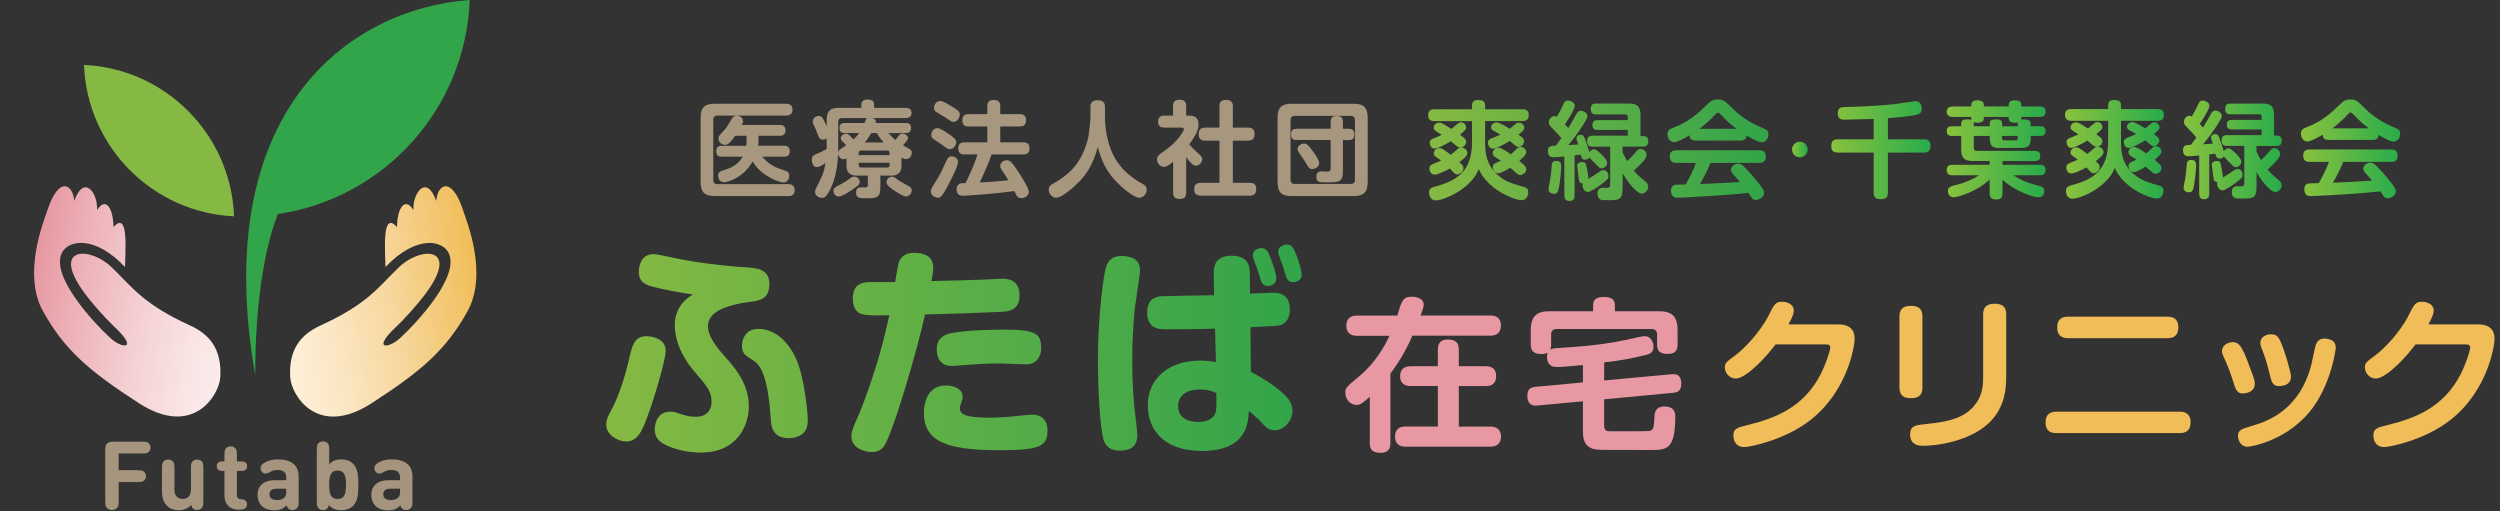 <?xml version="1.0" encoding="utf-8"?>
<!-- Generator: Adobe Illustrator 26.3.1, SVG Export Plug-In . SVG Version: 6.00 Build 0)  -->
<svg version="1.1" id="レイヤー_1" xmlns="http://www.w3.org/2000/svg" xmlns:xlink="http://www.w3.org/1999/xlink" x="0px"
	 y="0px" width="220px" height="45px" viewBox="0 0 220 45" style="enable-background:new 0 0 220 45;" xml:space="preserve">
<rect x="0" y="0" width="220" height="45" fill="#333333" stroke="none"/>
<style type="text/css">
	.st0{fill:url(#SVGID_1_);}
	.st1{fill:#E798A2;}
	.st2{fill:#F0BD58;}
	.st3{fill:#A8977F;}
	.st4{fill:url(#SVGID_00000057143474632684631760000008319315548964328087_);}
	.st5{fill:url(#SVGID_00000012450430210210148930000014241848290227198853_);}
	.st6{fill:url(#SVGID_00000039848471580953679290000001274660861411755921_);}
	.st7{fill:url(#SVGID_00000161627759755463572470000016674262315974985348_);}
	.st8{fill:url(#SVGID_00000074432769435558765490000015004759008295886979_);}
	.st9{fill:url(#SVGID_00000103967980496434723180000004210171620170587820_);}
	.st10{fill:url(#SVGID_00000083054016630484415330000009780848170645479605_);}
	.st11{fill:#86B943;}
	.st12{fill:#32A44A;}
	.st13{fill:#A6957E;}
	
		.st14{clip-path:url(#SVGID_00000119087220748918391690000007953529886796528268_);fill:url(#SVGID_00000107560484195052613770000006231902429657779587_);}
	
		.st15{clip-path:url(#SVGID_00000041282685091246758630000009045785126446338473_);fill:url(#SVGID_00000141456593355677516920000012565589823483782847_);}
</style>
<linearGradient id="SVGID_1_" gradientUnits="userSpaceOnUse" x1="53.347" y1="14.326" x2="114.542" y2="14.326" gradientTransform="matrix(1 0 0 -1 0 45)">
	<stop  offset="0" style="stop-color:#86B943"/>
	<stop  offset="1" style="stop-color:#32A44A"/>
</linearGradient>
<path class="st0" d="M58.579,30.864c0,0.883-1.118,4.522-1.646,5.914c-0.432,1.176-0.864,2.074-1.824,2.074
	c-0.744,0-1.762-0.586-1.762-1.469c0-0.451,0.115-0.686,0.509-1.411c0.667-1.234,1.253-3.25,1.469-4.229
	c0.293-1.31,0.47-2.155,1.565-2.155c0.158,0,0.331,0.019,0.509,0.058C57.873,29.745,58.579,30.043,58.579,30.864 M69.993,31.43
	c-0.648-1.349-1.781-2.486-3.25-2.486c-1.018,0-1.31,0.706-1.411,1.118c-0.019,0.115-0.038,0.235-0.038,0.389
	c0,0.432,0.178,0.667,0.293,0.782c0.12,0.12,0.782,0.528,0.922,0.648c0.998,0.84,1.214,3.504,1.33,5.131
	c0.038,0.49,0.139,1.546,1.584,1.546c0.451,0,1.018-0.158,1.334-0.509c0.216-0.235,0.331-0.586,0.331-1.195
	C71.093,36.662,70.819,33.115,69.993,31.43 M66.091,26.549c0.85-0.11,1.613-0.278,1.613-1.56c0-1.306-1.056-1.402-2.117-1.469
	c-2.309-0.144-4.464-0.47-5.501-0.667c-0.374-0.058-2.174-0.49-2.582-0.49c-0.979,0-1.214,0.84-1.272,1.31
	c-0.139,1.214,0.667,1.43,1.469,1.622c0.816,0.211,2.016,0.427,3.264,0.619c-0.984,0.586-1.661,1.546-1.579,2.928
	c0.11,1.848,1.234,3.288,1.762,3.898c1.056,1.234,1.469,1.704,1.469,2.606c0,0.216-0.038,1.33-1.392,1.33
	c-0.47,0-0.84-0.096-1.118-0.178c-0.725-0.235-0.802-0.274-1.099-0.274c-1.392,0-1.392,1.488-1.392,1.565
	c0,0.547,0.216,0.96,0.821,1.291c1.157,0.629,2.568,0.744,3.25,0.744c3.254,0,4.21-2.486,4.21-4.037
	c0-1.507-0.629-2.813-2.117-4.426C61.32,28.689,61.819,27.105,66.091,26.549 M79.286,22.737c0.293-0.394,0.744-0.49,1.176-0.49
	c0.763,0,1.666,0.235,1.666,1.31c0,0.274-0.058,0.586-0.158,1.176c1.565-0.038,3.466-0.077,4.699-0.134
	c0.235,0,1.291-0.077,1.507-0.077c0.394,0,1.546,0.019,1.546,1.469c0,1.33-0.979,1.411-1.584,1.45
	c-2.016,0.096-4.507,0.178-6.739,0.235c-0.509,2.486-2.899,10.872-3.701,11.712c-0.139,0.158-0.451,0.394-0.979,0.394
	c-0.547,0-1.8-0.293-1.8-1.411c0-0.432,0.312-1.138,0.509-1.546c0.782-1.762,1.742-4.699,2.27-6.715
	c0.216-0.84,0.451-1.882,0.566-2.371c-1.118,0.038-2.251,0.038-2.626-0.178c-0.509-0.293-0.59-0.883-0.59-1.253
	c0-1.214,0.629-1.488,1.608-1.488h2.117C79.051,23.189,79.07,23.011,79.286,22.737 M87.979,39.619c-4.642,0-6.677-0.744-6.677-3.307
	c0-0.254,0.019-2.39,1.939-2.39c0.706,0,1.469,0.293,1.469,0.998c0,0.197-0.058,0.35-0.096,0.451
	c-0.115,0.312-0.139,0.394-0.139,0.566c0,0.355,0.216,0.586,0.922,0.706c0.528,0.096,1.195,0.115,1.646,0.115
	c0.547,0,1.589-0.038,2.88-0.197c0.235-0.019,0.667-0.077,0.883-0.077c0.878,0,1.373,0.49,1.373,1.411
	C92.169,39.283,91.488,39.619,87.979,39.619 M91.132,31.805c-0.254,0.216-0.528,0.254-0.979,0.254c-0.331,0-1.8-0.077-2.098-0.077
	c-1.234,0-1.762,0.038-3.624,0.178c-0.115,0.019-0.432,0.038-0.706,0.038c-1.291,0-1.291-1.272-1.291-1.469
	c0-0.61,0.254-1.176,1.176-1.392c1.234-0.274,3.523-0.331,4.838-0.331c2.957,0,3.173,0.49,3.173,1.704
	C91.622,31.003,91.488,31.531,91.132,31.805 M100.324,23.87c0,0.235-0.389,2.683-0.451,3.192c-0.158,1.565-0.235,3.173-0.235,4.757
	c0,1.723,0.096,3.523,0.331,5.246c0.058,0.432,0.115,0.998,0.115,1.234c0,0.941-0.566,1.354-1.488,1.354
	c-0.37,0-1.214-0.019-1.488-0.979c-0.293-0.998-0.49-4.21-0.49-6.994c0-4.248,0.547-7.618,0.686-8.088
	c0.139-0.528,0.47-1.214,1.805-1.037C100.07,22.699,100.324,23.169,100.324,23.87 M106.809,24.149
	c-0.019-0.547,0.019-1.646,1.565-1.646c1.565,0,1.608,1.037,1.608,1.646l0.019,1.685c0.312-0.019,1.901-0.077,1.997-0.077
	c0.389,0,1.507,0,1.507,1.488c0,0.979-0.547,1.272-0.802,1.354c-0.312,0.077-0.451,0.096-2.664,0.197l0.038,3.917
	c1.565,0.84,2.467,1.546,3.014,2.074c0.394,0.394,0.648,0.84,0.648,1.354c0,0.864-0.706,1.723-1.565,1.723
	c-0.547,0-0.744-0.216-1.411-0.96c-0.082-0.077-0.763-0.667-0.864-0.744c-0.058,1.075-0.178,3.523-4.133,3.523
	c-3.485,0-4.762-2.016-4.762-3.994c0-2.352,1.8-3.955,4.622-3.955c0.629,0,1.056,0.077,1.373,0.12l-0.077-2.938
	c-1.349,0.058-3.014,0.058-4.387,0.058c-0.49,0-1.584,0-1.584-1.488c0-1.157,0.706-1.349,1.133-1.411
	c0.235-0.019,3.898-0.096,4.757-0.096L106.809,24.149z M105.614,34.272c-0.47,0-1.939,0.096-1.939,1.469
	c0,1.354,1.469,1.392,1.762,1.392c0.432,0,1.253-0.096,1.507-0.763c0.096-0.274,0.115-0.432,0.096-1.781
	C106.651,34.406,106.3,34.272,105.614,34.272 M110.313,22.795c-0.058-0.139-0.058-0.274-0.058-0.331
	c0-0.509,0.528-0.629,0.763-0.629c0.331,0,0.566,0.254,0.706,0.648c0.331,0.864,0.586,1.565,0.586,1.997
	c0,0.648-0.629,0.686-0.744,0.686c-0.274,0-0.47-0.096-0.61-0.49c-0.038-0.139-0.274-0.84-0.312-0.979
	C110.587,23.558,110.371,22.973,110.313,22.795 M112.545,22.483c-0.058-0.139-0.058-0.293-0.058-0.331
	c0-0.509,0.566-0.629,0.782-0.629c0.413,0,0.566,0.331,0.782,0.845c0.216,0.528,0.49,1.392,0.49,1.8
	c0,0.648-0.667,0.667-0.763,0.667c-0.197,0-0.451-0.058-0.605-0.49c-0.038-0.134-0.254-0.821-0.293-0.96
	C112.838,23.246,112.583,22.617,112.545,22.483"/>
<g>
	<g>
		<path class="st1" d="M131.188,27.768h-6.178c0.274-0.749,0.274-0.85,0.274-0.95c0-0.59-0.696-0.706-1.056-0.706
			c-0.754,0-0.898,0.346-1.258,1.661h-3.581c-0.59,0-0.912,0.317-0.912,0.893c0,0.547,0.302,0.883,0.912,0.883h2.885
			c-0.403,0.878-1.243,2.366-2.539,3.451c-1.286,1.085-1.344,1.128-1.344,1.546c0,0.605,0.432,1.085,0.979,1.085
			c0.288,0,0.446-0.072,1.171-0.706v4.07c0,0.533,0.216,0.854,0.95,0.854c0.864,0,0.864-0.648,0.864-0.854v-6.12
			c1.056-1.387,1.733-2.842,1.934-3.336h6.883c0.59,0,0.907-0.317,0.907-0.893C132.095,28.041,131.721,27.768,131.188,27.768z"/>
		<path class="st1" d="M131.174,37.541h-2.798v-3.566h2.395c0.562,0,0.893-0.288,0.893-0.883c0-0.59-0.346-0.864-0.893-0.864h-2.395
			v-1.488c0-0.634-0.346-0.864-0.994-0.864c-0.696,0-0.85,0.446-0.85,0.864v1.488h-2.41c-0.576,0-0.912,0.302-0.912,0.878
			c0,0.605,0.374,0.864,0.912,0.864h2.41v3.566h-2.861c-0.59,0-0.907,0.302-0.907,0.893c0,0.59,0.346,0.878,0.907,0.878h7.507
			c0.59,0,0.912-0.331,0.912-0.893C132.081,37.757,131.649,37.541,131.174,37.541z"/>
		<path class="st1" d="M147.263,34.565c0.403-0.043,0.691-0.187,0.691-0.797c0-0.922-0.619-0.85-0.854-0.835l-5.933,0.547v-1.589
			c1.531-0.173,2.309-0.331,3.595-0.634c0.403-0.086,0.749-0.23,0.749-0.734c0-0.302-0.158-0.936-0.778-0.936
			c-0.173,0-0.446,0.058-0.566,0.086c-2.885,0.691-4.992,0.821-7.205,0.965c-0.101,0-0.36,0.029-0.533,0.13
			c0.043-0.115,0.072-0.202,0.072-0.49v-0.835c0-0.331,0.173-0.49,0.49-0.49h8.342c0.331,0,0.49,0.173,0.49,0.49v0.821
			c0,0.562,0.173,0.883,0.941,0.883c0.806,0,0.864-0.49,0.864-0.883v-1.2c0-1.286-0.547-1.675-1.661-1.675h-3.854v-0.533
			c0-0.59-0.432-0.72-1.042-0.72c-0.504,0-0.878,0.187-0.878,0.72v0.533h-3.811c-1.099,0-1.675,0.374-1.675,1.675v1.214
			c0,0.518,0.173,0.878,0.912,0.878c0.331,0,0.475-0.072,0.59-0.13c-0.072,0.144-0.072,0.302-0.072,0.36
			c0,0.23,0.043,0.907,0.811,0.907c0.562,0,1.094-0.043,2.352-0.173v1.531l-4.171,0.389c-0.418,0.043-0.72,0.202-0.72,0.763
			c0,0.965,0.648,0.907,0.878,0.883l4.013-0.374v2.611c0,0.475,0,1.574,1.33,1.646c0.389,0.029,0.734,0.029,4.632,0.029
			c1.358,0,2.165,0,2.165-2.904c0-0.259,0-0.922-0.95-0.922c-0.835,0-0.864,0.59-0.878,0.85c-0.058,0.994-0.072,1.214-0.432,1.301
			c-0.158,0.029-2.165,0.029-2.602,0.029c-1.066,0-1.094,0-1.186-0.043c-0.115-0.058-0.216-0.158-0.216-0.504v-2.266L147.263,34.565
			z"/>
	</g>
	<g>
		<path class="st2" d="M161.764,28.545h-4.373c0.389-0.734,0.461-0.979,0.461-1.243c0-0.518-0.59-0.749-1.027-0.749
			c-0.605,0-0.706,0.245-1.243,1.315c-0.216,0.446-1.344,2.266-3.014,3.509c-0.662,0.49-0.782,0.576-0.782,0.97
			c0,0.475,0.432,0.965,0.941,0.965c0.979,0,2.798-2.021,3.523-3.005h4.258c0.36,0,0.547,0,0.547,0.274
			c0,0.374-0.446,1.574-0.821,2.323c-1.502,2.933-3.97,3.883-6.35,4.474c-1.07,0.259-1.344,0.346-1.344,0.97
			c0,0.216,0.086,0.994,0.955,0.994c0.461,0,3.552-0.59,5.846-2.395c3.307-2.611,3.869-6.581,3.869-7.133
			C163.209,29.064,162.815,28.545,161.764,28.545z"/>
		<path class="st2" d="M169.175,34.118V27.84c0-0.691-0.374-0.926-1.027-0.926c-0.85,0-0.994,0.475-0.994,0.926v6.278
			c0,0.691,0.374,0.922,1.027,0.922C169.031,35.04,169.175,34.565,169.175,34.118z"/>
		<path class="st2" d="M175.525,26.726c-0.864,0-1.008,0.49-1.008,0.941v5.486c0,0.893-0.086,1.733-0.826,2.597
			c-0.763,0.883-1.862,1.344-4.157,1.56c-0.97,0.101-1.445,0.144-1.445,0.926c0,0.994,0.898,0.994,1.114,0.994
			c0.317,0,1.416-0.029,2.712-0.389c4.387-1.214,4.632-4.085,4.632-5.746v-5.429C176.553,26.971,176.159,26.726,175.525,26.726z"/>
		<path class="st2" d="M182.001,29.76h8.746c0.504,0,0.95-0.202,0.95-0.95c0-0.941-0.734-0.941-0.95-0.941h-8.746
			c-0.446,0-0.97,0.13-0.97,0.95C181.036,29.76,181.785,29.76,182.001,29.76z"/>
		<path class="st2" d="M191.817,36.225h-10.838c-0.576,0-0.97,0.245-0.97,0.95c0,0.936,0.72,0.936,0.97,0.936h10.838
			c0.576,0,0.955-0.245,0.955-0.95C192.772,36.24,192.047,36.225,191.817,36.225z"/>
		<path class="st2" d="M199.751,33.005c0.101,0.446,0.23,0.97,0.734,0.97c0.302,0,1.123-0.029,1.123-0.854
			c0-0.346-0.576-2.323-0.907-3.029c-0.173-0.389-0.317-0.677-0.85-0.677c-0.461,0-0.941,0.274-0.941,0.749
			c0,0.187,0.058,0.331,0.115,0.49C199.29,31.315,199.477,31.881,199.751,33.005z"/>
		<path class="st2" d="M204.872,29.832c-0.101-0.029-0.202-0.043-0.288-0.043c-0.677,0-0.797,0.504-0.883,0.898
			c-0.302,1.445-0.331,1.603-0.533,2.165c-1.171,3.394-3.768,4.258-4.925,4.603c-1.013,0.302-1.301,0.389-1.301,0.922
			c0,0.288,0.187,0.936,0.85,0.936c0.23,0,3.71-0.518,5.861-3.61c1.574-2.28,1.891-5.021,1.891-5.078
			C205.554,30.336,205.453,29.947,204.872,29.832z"/>
		<path class="st2" d="M198.421,33.773c0-0.216-0.043-0.374-0.158-0.706c-0.84-2.294-1.085-2.957-1.762-2.957
			c-0.446,0-0.965,0.274-0.965,0.778c0,0.202,0.072,0.36,0.144,0.518c0.288,0.619,0.533,1.171,0.878,2.294
			c0.158,0.504,0.288,0.926,0.792,0.926C197.673,34.622,198.421,34.493,198.421,33.773z"/>
		<path class="st2" d="M218.077,28.545h-4.373c0.389-0.734,0.461-0.979,0.461-1.243c0-0.518-0.59-0.749-1.022-0.749
			c-0.605,0-0.706,0.245-1.243,1.315c-0.216,0.446-1.339,2.266-3.014,3.509c-0.662,0.49-0.778,0.576-0.778,0.97
			c0,0.475,0.432,0.965,0.936,0.965c0.984,0,2.803-2.021,3.523-3.005h4.258c0.36,0,0.547,0,0.547,0.274
			c0,0.374-0.446,1.574-0.821,2.323c-1.502,2.933-3.97,3.883-6.35,4.474c-1.07,0.259-1.344,0.346-1.344,0.97
			c0,0.216,0.086,0.994,0.95,0.994c0.461,0,3.552-0.59,5.846-2.395c3.307-2.611,3.869-6.581,3.869-7.133
			C219.517,29.064,219.128,28.545,218.077,28.545z"/>
	</g>
</g>
<g>
	<g>
		<path class="st3" d="M69.179,9.132c0.12,0,0.561,0,0.561,0.515c0,0.524-0.441,0.524-0.561,0.524h-6.034
			c-0.239,0-0.377,0.11-0.377,0.377v5.289c0,0.258,0.129,0.368,0.377,0.368h6.218c0.12,0,0.57,0.009,0.57,0.524
			c0,0.524-0.441,0.524-0.57,0.524h-6.476c-0.819,0-1.233-0.285-1.233-1.233v-5.657c0-0.957,0.414-1.233,1.233-1.233H69.179z
			 M69.005,12.83c0.129,0,0.497,0,0.497,0.478c0,0.478-0.368,0.478-0.497,0.478h-1.941c0.543,0.579,0.883,0.874,2.005,1.223
			c0.184,0.055,0.386,0.129,0.386,0.46c0,0.202-0.11,0.589-0.515,0.589c-0.322,0-1.932-0.515-2.704-1.849
			c-0.883,1.509-2.272,1.831-2.52,1.831c-0.405,0-0.524-0.386-0.524-0.589c0-0.322,0.239-0.396,0.396-0.442
			c0.57-0.175,1.306-0.414,1.775-1.223h-1.849c-0.138,0-0.488,0-0.488-0.469c0-0.46,0.294-0.488,0.488-0.488h2.153
			c0-0.009,0.028-0.23,0.028-0.322v-0.561H64.7c-0.506,0.736-0.708,0.8-0.901,0.8c-0.276,0-0.58-0.239-0.58-0.552
			c0-0.193,0.046-0.23,0.442-0.653c0.267-0.276,0.451-0.598,0.681-1.003c0.11-0.202,0.248-0.359,0.488-0.359
			c0.212,0,0.552,0.129,0.552,0.478c0,0.129-0.037,0.221-0.101,0.34h3.348c0.12,0,0.497,0,0.497,0.469
			c0,0.478-0.368,0.478-0.497,0.478h-1.886v0.561c0,0.129-0.018,0.258-0.028,0.322H69.005z"/>
		<path class="st3" d="M79.33,14.541c0,0.193,0,0.46-0.202,0.672c-0.23,0.239-0.515,0.239-0.708,0.239h-0.947v0.957
			c0,0.957-0.248,1.039-1.223,1.039c-0.589,0-0.92,0-0.92-0.506c0-0.294,0.156-0.46,0.451-0.46c0.037,0,0.35,0.009,0.377,0.009
			c0.175,0,0.212-0.064,0.212-0.248v-0.791h-0.975c-0.855,0-0.901-0.561-0.901-0.901v-0.616c-0.064,0.037-0.166,0.083-0.276,0.083
			c-0.248,0-0.432-0.239-0.46-0.488c-0.037,0.883-0.193,2.134-0.69,3.128c-0.34,0.681-0.506,0.754-0.745,0.754
			c-0.304,0-0.598-0.239-0.598-0.506c0-0.166,0.074-0.313,0.156-0.478c0.478-0.938,0.626-1.223,0.764-2.088
			c-0.175,0.129-0.524,0.368-0.754,0.368c-0.386,0-0.46-0.506-0.46-0.653c0-0.34,0.23-0.432,0.423-0.506
			c0.239-0.092,0.552-0.239,0.892-0.442v-0.92c-0.064,0.037-0.184,0.101-0.35,0.101c-0.276,0-0.322-0.156-0.469-0.552
			c-0.12-0.331-0.175-0.441-0.34-0.773c-0.018-0.046-0.064-0.156-0.064-0.285c0-0.285,0.304-0.478,0.543-0.478
			c0.276,0,0.377,0.221,0.681,0.911v-0.561c0-0.828,0.368-1.058,1.067-1.058h1.978V9.206c0-0.405,0.377-0.451,0.543-0.451
			c0.276,0,0.589,0.074,0.589,0.451v0.285h2.75c0.212,0,0.543,0.046,0.543,0.441c0,0.34-0.212,0.46-0.543,0.46H76.81
			c0.175,0.074,0.294,0.166,0.258,0.432h2.64c0.184,0,0.46,0.009,0.46,0.432c0,0.414-0.248,0.451-0.46,0.451h-1.536
			c0.414,0.441,0.46,0.488,0.616,0.616c0.064-0.074,0.322-0.414,0.386-0.478c0.074-0.074,0.156-0.083,0.239-0.083
			c0.221,0,0.497,0.166,0.497,0.377c0,0.175-0.304,0.497-0.451,0.653c0.092,0.046,0.497,0.267,0.58,0.322
			c0.175,0.11,0.193,0.202,0.193,0.322c0,0.267-0.175,0.561-0.497,0.561c-0.147,0-0.258-0.046-0.405-0.138V14.541z M74.86,16.785
			c-0.285,0.193-0.791,0.506-1.049,0.506c-0.35,0-0.469-0.331-0.469-0.497c0-0.248,0.083-0.285,0.644-0.58
			c0.359-0.184,0.478-0.276,0.856-0.543c0.119-0.092,0.212-0.129,0.34-0.129c0.258,0,0.478,0.212,0.478,0.488
			C75.66,16.206,75.476,16.381,74.86,16.785z M73.765,13.41c0.028-0.156,0.156-0.258,0.184-0.276c0.138-0.11,0.377-0.248,0.515-0.35
			c-0.11-0.12-0.239-0.258-0.35-0.368c-0.092-0.101-0.129-0.166-0.129-0.258c0-0.212,0.267-0.405,0.478-0.405
			c0.129,0,0.23,0.055,0.644,0.524c0.184-0.175,0.35-0.359,0.497-0.57h-1.269c-0.276,0-0.46-0.083-0.46-0.46s0.248-0.423,0.46-0.423
			h1.739c0.129-0.34,0.147-0.377,0.221-0.432h-2.208c-0.221,0-0.322,0.11-0.322,0.313V13.41z M75.568,13.649h2.714v-0.184
			c0-0.129-0.055-0.221-0.221-0.221h-2.272c-0.184,0-0.221,0.101-0.221,0.221V13.649z M75.568,14.32v0.193
			c0,0.129,0.046,0.23,0.221,0.23h2.272c0.184,0,0.221-0.12,0.221-0.23V14.32H75.568z M77.766,12.536
			c-0.386-0.423-0.506-0.644-0.598-0.828h-0.488c-0.129,0.212-0.285,0.469-0.58,0.828H77.766z M78.493,15.544
			c0.129,0,0.166,0.018,0.469,0.239c0.35,0.248,0.681,0.423,1.049,0.616c0.11,0.064,0.221,0.156,0.221,0.35
			c0,0.212-0.166,0.534-0.515,0.534c-0.221,0-0.727-0.322-0.966-0.478c-0.258-0.166-0.736-0.478-0.736-0.763
			C78.015,15.746,78.263,15.544,78.493,15.544z"/>
		<path class="st3" d="M83.681,15.82c-0.791,1.582-0.929,1.582-1.15,1.582c-0.294,0-0.616-0.239-0.616-0.543
			c0-0.212,0.074-0.322,0.46-0.938c0.368-0.57,0.635-1.168,0.938-1.831c0.064-0.147,0.156-0.331,0.441-0.331
			c0.23,0,0.552,0.166,0.552,0.497C84.306,14.569,83.864,15.461,83.681,15.82z M82.466,11.276c0.276,0,0.745,0.322,1.076,0.552
			c0.534,0.368,0.607,0.506,0.607,0.681c0,0.267-0.248,0.625-0.57,0.625c-0.156,0-0.221-0.046-0.763-0.451
			c-0.101-0.074-0.552-0.368-0.644-0.432c-0.166-0.11-0.221-0.184-0.221-0.432C81.951,11.588,82.19,11.276,82.466,11.276z
			 M82.724,8.884c0.257,0,0.773,0.322,1.067,0.506c0.543,0.331,0.672,0.432,0.672,0.69c0,0.304-0.258,0.644-0.552,0.644
			c-0.156,0-0.193-0.028-0.754-0.405c-0.12-0.074-0.653-0.386-0.754-0.46C82.31,9.804,82.19,9.721,82.19,9.463
			C82.19,9.215,82.43,8.884,82.724,8.884z M84.886,13.594c-0.166,0-0.561-0.009-0.561-0.534c0-0.451,0.285-0.534,0.561-0.534h1.996
			v-1.398h-1.628c-0.138,0-0.57,0-0.57-0.515c0-0.414,0.184-0.57,0.57-0.57h1.628V9.362c0-0.212,0.037-0.561,0.533-0.561
			c0.405,0,0.607,0.12,0.607,0.561v0.681h1.711c0.138,0,0.561,0,0.561,0.515c0,0.432-0.202,0.57-0.561,0.57h-1.711v1.398h2.014
			c0.138,0,0.561,0,0.561,0.506c0,0.414-0.193,0.561-0.561,0.561h-2.769c-0.35,0.966-0.837,2.024-1.049,2.465
			c1.021-0.055,1.297-0.074,2.52-0.193c-0.193-0.322-0.23-0.386-0.579-0.901c-0.12-0.175-0.138-0.276-0.138-0.368
			c0-0.322,0.34-0.497,0.57-0.497c0.239,0,0.377,0.092,0.773,0.653c0.23,0.34,0.561,0.828,0.892,1.426
			c0.202,0.368,0.276,0.543,0.276,0.708c0,0.313-0.313,0.552-0.644,0.552c-0.313,0-0.423-0.202-0.469-0.304
			c-0.028-0.046-0.138-0.276-0.156-0.322c-1.987,0.285-4.425,0.414-4.535,0.414c-0.11,0-0.552,0-0.552-0.57
			c0-0.202,0.083-0.377,0.258-0.478c0.083-0.046,0.138-0.055,0.534-0.064c0.396-0.819,0.782-1.656,1.049-2.52H84.886z"/>
		<path class="st3" d="M95.959,9.417c0-0.166,0-0.598,0.635-0.598c0.635,0,0.644,0.414,0.644,0.598V10.3
			c0,0.699,0.11,2.64,1.196,4.103c0.533,0.727,1.242,1.306,2.033,1.729c0.221,0.12,0.442,0.248,0.442,0.57
			c0,0.258-0.212,0.699-0.671,0.699c-0.451,0-1.573-0.929-2.171-1.591c-0.736-0.809-1.196-1.821-1.463-2.879
			c-0.433,1.656-1.076,2.474-1.665,3.082c-0.524,0.543-1.527,1.389-1.987,1.389c-0.386,0-0.662-0.377-0.662-0.708
			c0-0.294,0.166-0.405,0.34-0.506c1.196-0.681,2.539-1.601,3.137-4.084c0.092-0.396,0.193-1.656,0.193-1.803V9.417z"/>
		<path class="st3" d="M104.634,10.172c0.469,0,0.837,0.175,0.837,0.763c0,0.396-0.12,0.819-0.819,1.775
			c0.212,0.239,0.386,0.405,0.699,0.699c0.368,0.34,0.442,0.405,0.442,0.598c0,0.257-0.239,0.57-0.543,0.57
			c-0.322,0-0.625-0.423-0.865-0.754v3.118c0,0.451-0.212,0.561-0.625,0.561c-0.478,0-0.524-0.322-0.524-0.561v-2.714
			c-0.377,0.304-0.561,0.46-0.828,0.46c-0.294,0-0.589-0.322-0.589-0.653c0-0.313,0.138-0.405,0.828-0.892
			c1.012-0.708,1.536-1.656,1.536-1.766c0-0.138-0.138-0.147-0.221-0.147h-1.49c-0.267,0-0.561-0.074-0.561-0.534
			c0-0.524,0.414-0.524,0.561-0.524h0.754V9.344c0-0.423,0.193-0.57,0.616-0.57c0.515,0,0.543,0.386,0.543,0.57v0.828H104.634z
			 M109.804,11.23c0.156,0,0.598,0,0.598,0.534c0,0.432-0.166,0.616-0.598,0.616h-1.315v3.707h1.472c0.147,0,0.589,0,0.589,0.524
			c0,0.423-0.166,0.607-0.589,0.607h-4.222c-0.166,0-0.653,0-0.653-0.534c0-0.451,0.212-0.598,0.653-0.598h1.573v-3.707h-1.251
			c-0.147,0-0.579,0-0.579-0.543c0-0.451,0.193-0.607,0.579-0.607h1.251V9.362c0-0.212,0.027-0.57,0.543-0.57
			c0.46,0,0.635,0.156,0.635,0.57v1.867H109.804z"/>
		<path class="st3" d="M120.356,16.022c0,0.947-0.414,1.233-1.233,1.233h-5.464c-0.819,0-1.233-0.276-1.233-1.233v-5.657
			c0-0.947,0.405-1.233,1.233-1.233h5.464c0.819,0,1.233,0.285,1.233,1.233V16.022z M119.234,10.576
			c0-0.267-0.147-0.377-0.368-0.377h-4.93c-0.267,0-0.368,0.156-0.368,0.377v5.234c0,0.248,0.12,0.377,0.368,0.377h4.93
			c0.239,0,0.368-0.12,0.368-0.377V10.576z M118.176,15.01c0,1.039-0.294,1.039-1.601,1.039c-0.423,0-0.736,0-0.736-0.488
			c0-0.478,0.34-0.478,0.469-0.478c0.074,0,0.396,0.018,0.46,0.018c0.294,0,0.331-0.129,0.331-0.294v-2.484h-2.962
			c-0.193,0-0.524,0-0.524-0.469c0-0.441,0.193-0.524,0.524-0.524h2.962v-0.598c0-0.368,0.156-0.524,0.506-0.524
			c0.368,0,0.57,0.092,0.57,0.524v0.598h0.478c0.193,0,0.524,0.009,0.524,0.478c0,0.441-0.184,0.515-0.524,0.515h-0.478V15.01z
			 M115.619,13.428c0.175,0.248,0.469,0.672,0.469,0.92c0,0.377-0.414,0.534-0.616,0.534c-0.239,0-0.313-0.129-0.579-0.579
			c-0.129-0.221-0.23-0.359-0.515-0.764c-0.083-0.11-0.193-0.267-0.193-0.432c0-0.276,0.304-0.469,0.552-0.469
			C114.938,12.637,115.058,12.637,115.619,13.428z"/>
	</g>
	
		<linearGradient id="SVGID_00000070103992847690701330000000890211973164824503_" gradientUnits="userSpaceOnUse" x1="157.702" y1="13.155" x2="159.074" y2="13.155">
		<stop  offset="0" style="stop-color:#8AC23E"/>
		<stop  offset="1" style="stop-color:#28AC4B"/>
	</linearGradient>
	<circle style="fill:url(#SVGID_00000070103992847690701330000000890211973164824503_);" cx="158.388" cy="13.155" r="0.686"/>
	
		<linearGradient id="SVGID_00000133514081526592096100000016890528481089702537_" gradientUnits="userSpaceOnUse" x1="125.678" y1="31.78" x2="155.624" y2="31.78" gradientTransform="matrix(1 0 0 -1 0 45)">
		<stop  offset="0" style="stop-color:#86B943"/>
		<stop  offset="1" style="stop-color:#32A44A"/>
	</linearGradient>
	<path style="fill:url(#SVGID_00000133514081526592096100000016890528481089702537_);" d="M133.962,9.61
		c0.141,0,0.569,0,0.569,0.496c0,0.373-0.159,0.55-0.569,0.55h-3.271v2.029c0,1.205,0.355,2.152,1.346,2.907
		c0.61,0.459,1.383,0.673,1.992,0.832c0.309,0.086,0.459,0.187,0.459,0.496c0,0.187-0.082,0.691-0.591,0.691
		c-0.637,0-2.984-0.914-3.767-2.738c-0.123,0.309-0.355,0.887-1.292,1.638c-0.937,0.737-2.065,1.124-2.479,1.124
		c-0.532,0-0.6-0.532-0.6-0.682c0-0.364,0.232-0.459,0.459-0.514c1.915-0.505,3.321-1.292,3.321-3.953v-1.824h-3.303
		c-0.187,0-0.56-0.027-0.56-0.523c0-0.419,0.25-0.523,0.56-0.523h3.303V9.269c0-0.3,0.159-0.469,0.532-0.469
		c0.355,0,0.619,0.073,0.619,0.469v0.346h3.271V9.61z M129.126,13.463c0,0.241-0.232,0.441-0.701,0.805
		c0.273,0.255,0.364,0.355,0.364,0.532c0,0.309-0.337,0.55-0.56,0.55c-0.159,0-0.25-0.105-0.364-0.232
		c-0.055-0.064-0.114-0.123-0.273-0.291c-0.469,0.264-1.105,0.541-1.337,0.541c-0.364,0-0.469-0.355-0.469-0.532
		c0-0.25,0.168-0.346,0.355-0.419c0.441-0.177,0.487-0.196,0.673-0.282c-0.082-0.064-0.441-0.328-0.514-0.382
		c-0.064-0.055-0.132-0.132-0.132-0.264c0-0.223,0.214-0.459,0.505-0.459c0.123,0,0.232,0,0.992,0.591
		c0.15-0.105,0.291-0.223,0.56-0.469c0.073-0.064,0.159-0.15,0.328-0.168c-0.114,0.009-0.187-0.009-0.282-0.064
		c-0.105-0.064-0.514-0.419-0.6-0.496c-0.523,0.337-1.205,0.655-1.428,0.655c-0.309,0-0.432-0.328-0.432-0.514
		c0-0.241,0.177-0.318,0.309-0.373c0.541-0.223,0.6-0.241,0.746-0.328c-0.578-0.355-0.701-0.441-0.701-0.619
		c0-0.25,0.214-0.45,0.478-0.45c0.141,0,0.232,0.036,0.419,0.141c0.168,0.105,0.441,0.264,0.664,0.409
		c0.086-0.064,0.355-0.291,0.532-0.45c0.114-0.096,0.177-0.132,0.3-0.132c0.264,0,0.459,0.223,0.459,0.432
		c0,0.214-0.159,0.346-0.541,0.655c0.487,0.364,0.55,0.441,0.55,0.628c0,0.205-0.168,0.459-0.469,0.505
		C128.894,12.967,129.126,13.222,129.126,13.463z M134.121,12.417c0,0.255-0.241,0.514-0.496,0.514c-0.132,0-0.205-0.055-0.318-0.15
		c-0.282-0.264-0.328-0.282-0.45-0.373c-0.505,0.318-1.224,0.673-1.469,0.673c-0.346,0-0.45-0.364-0.45-0.514
		c0-0.264,0.214-0.355,0.364-0.409c0.409-0.168,0.459-0.177,0.728-0.318c-0.105-0.055-0.55-0.3-0.637-0.355
		c-0.046-0.036-0.177-0.123-0.177-0.291c0-0.177,0.177-0.419,0.487-0.419c0.25,0,0.869,0.382,1.142,0.56
		c0.123-0.086,0.159-0.123,0.514-0.419c0.114-0.105,0.214-0.123,0.3-0.123c0.273,0,0.478,0.241,0.478,0.441
		s-0.159,0.328-0.505,0.619C134.026,12.135,134.121,12.24,134.121,12.417z M133.475,13.09c0.114-0.114,0.214-0.159,0.337-0.159
		c0.273,0,0.496,0.223,0.496,0.459c0,0.214-0.168,0.373-0.61,0.769c0.487,0.4,0.61,0.505,0.61,0.746
		c0,0.309-0.328,0.496-0.523,0.496c-0.132,0-0.205-0.045-0.346-0.168c-0.282-0.25-0.291-0.264-0.541-0.469
		c-0.241,0.159-0.823,0.487-1.055,0.487c-0.291,0-0.478-0.309-0.478-0.541c0-0.223,0.15-0.309,0.232-0.355
		c0.073-0.036,0.409-0.187,0.478-0.214c-0.073-0.055-0.123-0.096-0.478-0.309c-0.105-0.064-0.241-0.177-0.241-0.373
		c0-0.223,0.232-0.469,0.505-0.469c0.223,0,0.814,0.391,1.096,0.587C133.111,13.445,133.148,13.418,133.475,13.09z M137.401,12.158
		c-0.159-0.205-0.3-0.373-0.682-0.755c-0.373-0.373-0.419-0.432-0.419-0.664s0.196-0.523,0.478-0.523
		c0.105,0,0.159,0.027,0.214,0.064c0.159-0.273,0.346-0.569,0.505-0.937c0.15-0.328,0.214-0.496,0.478-0.496
		c0.232,0,0.61,0.177,0.61,0.45c0,0.3-0.56,1.187-0.869,1.647c0.15,0.159,0.168,0.177,0.291,0.318
		c0.282-0.441,0.3-0.478,0.719-1.242c0.082-0.141,0.205-0.273,0.373-0.273c0.264,0,0.6,0.214,0.6,0.487
		c0,0.168-0.309,0.637-0.45,0.86c-0.514,0.787-0.814,1.151-1.224,1.674c0.177-0.009,0.25-0.009,0.86-0.055
		c-0.141-0.409-0.15-0.459-0.15-0.541c0-0.223,0.205-0.318,0.364-0.318c0.241,0,0.309,0.187,0.391,0.391
		c0.123,0.309,0.337,1.01,0.373,1.142c0.177-0.25,0.373-0.25,0.409-0.25c0.123,0,0.223,0.027,0.691,0.478
		c0.132,0.132,0.469,0.459,0.469,0.719c0,0.196-0.187,0.478-0.505,0.478c-0.141,0-0.168-0.027-0.459-0.328
		c-0.086-0.086-0.514-0.505-0.6-0.619c-0.086,0.132-0.241,0.187-0.391,0.187c-0.264,0-0.309-0.196-0.373-0.441
		c-0.082,0.009-0.132,0.018-0.541,0.064v3.516c0,0.132,0,0.496-0.45,0.496s-0.45-0.373-0.45-0.496v-3.421
		c-0.56,0.055-0.728,0.073-0.955,0.073c-0.264,0-0.496-0.132-0.496-0.541c0-0.469,0.291-0.469,0.71-0.487L137.401,12.158z
		 M137.383,14.632c0,0.177-0.073,1.46-0.25,2.093c-0.036,0.141-0.114,0.328-0.373,0.328c-0.046,0-0.496,0-0.496-0.409
		c0-0.123,0.123-0.664,0.141-0.769c0.086-0.487,0.114-0.823,0.15-1.31c0.018-0.214,0.064-0.409,0.391-0.409
		C137.383,14.155,137.383,14.473,137.383,14.632z M140.608,15.206c0.328-0.223,0.409-0.241,0.496-0.241
		c0.25,0,0.441,0.264,0.441,0.532c0,0.241-0.105,0.328-0.664,0.746c-0.25,0.187-0.905,0.646-1.142,0.646
		c-0.264,0-0.478-0.291-0.478-0.578c0-0.073,0.009-0.123,0.027-0.168c-0.328-0.027-0.337-0.141-0.4-0.737
		c-0.009-0.132-0.105-0.796-0.105-0.814c0-0.291,0.318-0.337,0.432-0.337c0.328,0,0.355,0.15,0.45,0.664
		c0.009,0.045,0.114,0.578,0.114,0.823C140.085,15.57,140.49,15.287,140.608,15.206z M142.787,16.57
		c0,0.887-0.187,1.046-1.105,1.046c-0.6,0-0.646,0-0.701-0.009c-0.273-0.045-0.409-0.3-0.409-0.55c0-0.241,0.082-0.541,0.487-0.541
		c0.073,0,0.373,0.018,0.432,0.009c0.141-0.018,0.205-0.073,0.205-0.291v-3.33h-1.551c-0.132,0-0.478,0-0.478-0.459
		c0-0.355,0.132-0.505,0.478-0.505h3.102v-0.505h-2.657c-0.141,0-0.459-0.009-0.459-0.432c0-0.382,0.241-0.432,0.459-0.432h2.657
		v-0.282c0-0.096-0.027-0.223-0.223-0.223h-2.57c-0.132,0-0.469,0-0.469-0.45c0-0.346,0.114-0.505,0.469-0.505h2.925
		c0.646,0,0.983,0.223,0.983,1.01v1.851h0.273c0.273,0,0.419,0.168,0.419,0.459c0,0.45-0.309,0.469-0.478,0.469h-1.788v0.496
		c0.114,0.273,0.309,0.619,0.4,0.778c0.159-0.141,0.432-0.391,0.701-0.719c0.214-0.273,0.3-0.346,0.487-0.346
		c0.3,0,0.523,0.264,0.523,0.496c0,0.177-0.064,0.309-0.223,0.505c-0.355,0.419-0.673,0.71-0.896,0.905
		c0.232,0.282,0.432,0.478,0.628,0.637c0.496,0.409,0.637,0.523,0.637,0.778c0,0.282-0.264,0.61-0.578,0.61
		c-0.373,0-1.169-0.878-1.674-1.797v1.328H142.787z M149.242,12.372c-0.346,0-0.532-0.123-0.56-0.469
		c-0.364,0.214-1.046,0.61-1.374,0.61c-0.3,0-0.569-0.309-0.569-0.701c0-0.355,0.223-0.469,0.505-0.569
		c1.41-0.532,2.234-1.319,2.925-1.983c0.373-0.364,0.523-0.505,1.01-0.505s0.61,0.132,1.151,0.655
		c0.514,0.514,1.283,1.242,2.825,1.87c0.282,0.114,0.469,0.214,0.469,0.55c0,0.373-0.273,0.691-0.6,0.691
		c-0.3,0-0.973-0.382-1.319-0.6c-0.046,0.4-0.318,0.45-0.569,0.45H149.242z M150.529,14.332c-0.223,0.541-0.432,0.983-0.923,1.861
		c1.328-0.045,1.551-0.064,3.507-0.177c-0.141-0.177-0.187-0.223-0.55-0.628c-0.205-0.223-0.241-0.337-0.241-0.459
		c0-0.282,0.346-0.532,0.646-0.532c0.159,0,0.3,0.064,0.478,0.241c0.373,0.364,0.805,0.832,1.242,1.392
		c0.45,0.56,0.55,0.737,0.55,0.946c0,0.328-0.4,0.619-0.728,0.619c-0.214,0-0.318-0.123-0.373-0.205
		c-0.036-0.055-0.232-0.355-0.282-0.419c-0.973,0.114-1.983,0.187-2.975,0.25c-0.469,0.036-2.88,0.177-3.253,0.177
		c-0.15,0-0.578,0-0.578-0.6c0-0.082,0-0.505,0.419-0.541c0.086-0.009,0.737-0.027,0.878-0.027c0.337-0.619,0.673-1.233,0.896-1.897
		h-1.729c-0.391,0-0.569-0.177-0.569-0.587c0-0.523,0.441-0.523,0.569-0.523h7.31c0.382,0,0.569,0.159,0.569,0.578
		c0,0.532-0.441,0.532-0.569,0.532H150.529z M152.822,11.334c-0.291-0.214-0.842-0.637-1.374-1.233
		c-0.141-0.15-0.177-0.187-0.264-0.187c-0.086,0-0.123,0.036-0.264,0.187c-0.419,0.459-0.878,0.869-1.374,1.233H152.822z"/>
	<g>
		<g>
			<g>
				
					<linearGradient id="SVGID_00000170975512758115455870000012722239648718883259_" gradientUnits="userSpaceOnUse" x1="161.152" y1="13.215" x2="169.887" y2="13.215">
					<stop  offset="0" style="stop-color:#8AC23E"/>
					<stop  offset="1" style="stop-color:#28AC4B"/>
				</linearGradient>
				<path style="fill:url(#SVGID_00000170975512758115455870000012722239648718883259_);" d="M166.135,12.259h3.181
					c0.166,0,0.57,0.009,0.57,0.542c0,0.45-0.165,0.625-0.57,0.625h-3.181v3.531c0,0.285-0.083,0.57-0.561,0.57
					c-0.506,0-0.69-0.128-0.69-0.57v-3.531h-3.153c-0.221,0-0.58-0.037-0.58-0.542c0-0.432,0.138-0.625,0.58-0.625h3.153v-1.793
					c-0.772,0.028-2.556,0.065-2.602,0.065c-0.174,0-0.561,0-0.561-0.57c0-0.542,0.358-0.542,0.837-0.552
					c0.377,0,2.878-0.074,4.423-0.276c0.248-0.037,1.462-0.23,1.554-0.23c0.579,0,0.579,0.579,0.579,0.662
					c0,0.358-0.202,0.45-0.377,0.506c-0.487,0.166-1.958,0.276-2.602,0.331V12.259z"/>
			</g>
			<g>
				
					<linearGradient id="SVGID_00000170984472156010315300000001253824906435124118_" gradientUnits="userSpaceOnUse" x1="171.311" y1="13.192" x2="180.018" y2="13.192">
					<stop  offset="0" style="stop-color:#8AC23E"/>
					<stop  offset="1" style="stop-color:#28AC4B"/>
				</linearGradient>
				<path style="fill:url(#SVGID_00000170984472156010315300000001253824906435124118_);" d="M176.764,9.371
					c0-0.221,0-0.542,0.515-0.542c0.588,0,0.598,0.257,0.598,0.542h1.6c0.12,0,0.542,0,0.542,0.46c0,0.377-0.276,0.46-0.542,0.46
					h-1.6c0,0.156,0,0.165-0.018,0.239c0.055-0.009,0.138-0.019,0.266-0.019c0.35,0,0.579,0.083,0.579,0.359v0.239h0.828
					c0.23,0,0.478,0.055,0.478,0.423c0,0.358-0.221,0.432-0.478,0.432h-0.828v0.22c0,0.8-0.395,0.837-0.956,0.837h-1.683
					c-0.57,0-0.965-0.037-0.965-0.837v-0.22h-1.407v1.048c0,0.156,0.074,0.267,0.266,0.267h5.112c0.12,0,0.469,0,0.469,0.423
					c0,0.349-0.147,0.469-0.469,0.469h-2.85v0.331h3.31c0.128,0,0.478,0,0.478,0.432c0,0.331-0.12,0.487-0.478,0.487h-2.354
					c0.634,0.432,1.351,0.699,1.802,0.809c0.662,0.156,0.92,0.211,0.92,0.57c0,0.304-0.175,0.561-0.496,0.561
					c-0.506,0-2.087-0.533-3.182-1.545v1.177c0,0.221-0.036,0.561-0.524,0.561c-0.404,0-0.607-0.12-0.607-0.561v-1.195
					c-1.14,1.085-2.841,1.563-3.163,1.563c-0.423,0-0.515-0.377-0.515-0.552c0-0.349,0.248-0.423,0.937-0.588
					c0.285-0.074,1.168-0.359,1.793-0.8h-2.344c-0.138,0-0.488,0-0.488-0.46c0-0.414,0.276-0.46,0.488-0.46h3.291v-0.331h-1.499
					c-0.634,0-1.002-0.202-1.002-1.002v-1.204h-0.8c-0.174,0-0.478-0.019-0.478-0.423c0-0.322,0.166-0.432,0.478-0.432h0.8V10.87
					c0-0.313,0.266-0.368,0.533-0.368c0.055,0,0.23,0,0.368,0.046c-0.018-0.055-0.018-0.074-0.018-0.129v-0.129h-1.609
					c-0.138,0-0.552-0.009-0.552-0.46c0-0.368,0.266-0.46,0.552-0.46h1.609c0-0.23,0-0.542,0.515-0.542
					c0.597,0,0.597,0.257,0.597,0.542H176.764z M176.764,10.291h-2.179c0,0.239,0,0.515-0.588,0.515
					c-0.11,0-0.211-0.018-0.321-0.064c0.018,0.046,0.018,0.073,0.018,0.129v0.239h1.407V10.87c0-0.258,0.119-0.368,0.597-0.368
					c0.358,0,0.488,0.129,0.488,0.368v0.239h1.379v-0.248c0-0.037,0-0.046,0.009-0.092c-0.064,0.019-0.138,0.037-0.266,0.037
					c-0.34,0-0.542-0.119-0.542-0.395V10.291z M176.185,11.964v0.202c0,0.119,0.055,0.184,0.184,0.184h1.02
					c0.129,0,0.175-0.074,0.175-0.184v-0.202H176.185z"/>
			</g>
			<g>
				
					<linearGradient id="SVGID_00000118391510068779830420000017379869149231688383_" gradientUnits="userSpaceOnUse" x1="181.719" y1="13.146" x2="190.427" y2="13.146">
					<stop  offset="0" style="stop-color:#8AC23E"/>
					<stop  offset="1" style="stop-color:#28AC4B"/>
				</linearGradient>
				<path style="fill:url(#SVGID_00000118391510068779830420000017379869149231688383_);" d="M189.866,9.601
					c0.137,0,0.561,0,0.561,0.487c0,0.368-0.156,0.542-0.561,0.542h-3.218v1.995c0,1.186,0.349,2.115,1.324,2.86
					c0.598,0.45,1.361,0.662,1.959,0.818c0.303,0.083,0.45,0.184,0.45,0.487c0,0.184-0.083,0.68-0.58,0.68
					c-0.625,0-2.933-0.901-3.705-2.694c-0.12,0.303-0.349,0.874-1.269,1.609c-0.919,0.726-2.032,1.103-2.436,1.103
					c-0.524,0-0.588-0.524-0.588-0.671c0-0.358,0.23-0.45,0.45-0.506c1.885-0.496,3.264-1.269,3.264-3.889v-1.793h-3.246
					c-0.184,0-0.552-0.028-0.552-0.515c0-0.414,0.248-0.515,0.552-0.515h3.246v-0.34c0-0.294,0.156-0.46,0.523-0.46
					c0.35,0,0.607,0.074,0.607,0.46v0.34H189.866z M185.113,13.39c0,0.239-0.23,0.432-0.69,0.791
					c0.266,0.248,0.358,0.349,0.358,0.524c0,0.303-0.331,0.542-0.551,0.542c-0.157,0-0.248-0.101-0.359-0.23
					c-0.055-0.064-0.11-0.119-0.266-0.285c-0.46,0.258-1.085,0.533-1.315,0.533c-0.358,0-0.459-0.349-0.459-0.524
					c0-0.248,0.165-0.34,0.349-0.414c0.432-0.175,0.478-0.193,0.662-0.276c-0.083-0.064-0.432-0.322-0.506-0.377
					c-0.064-0.055-0.129-0.129-0.129-0.258c0-0.22,0.212-0.45,0.496-0.45c0.12,0,0.23,0,0.975,0.579
					c0.147-0.101,0.285-0.22,0.552-0.46c0.073-0.065,0.156-0.147,0.321-0.166c-0.11,0.009-0.184-0.009-0.276-0.064
					c-0.101-0.064-0.505-0.414-0.588-0.487c-0.515,0.331-1.186,0.644-1.406,0.644c-0.304,0-0.423-0.322-0.423-0.506
					c0-0.239,0.175-0.313,0.304-0.368c0.533-0.22,0.588-0.239,0.735-0.322c-0.569-0.349-0.689-0.432-0.689-0.607
					c0-0.248,0.212-0.441,0.469-0.441c0.138,0,0.23,0.037,0.414,0.138c0.166,0.101,0.432,0.258,0.653,0.404
					c0.083-0.064,0.35-0.285,0.524-0.441c0.11-0.092,0.174-0.129,0.294-0.129c0.258,0,0.45,0.22,0.45,0.423
					c0,0.211-0.156,0.34-0.533,0.644c0.477,0.358,0.542,0.432,0.542,0.616c0,0.202-0.166,0.45-0.46,0.496
					C184.883,12.902,185.113,13.15,185.113,13.39z M190.023,12.36c0,0.248-0.239,0.506-0.488,0.506
					c-0.128,0-0.202-0.055-0.312-0.147c-0.276-0.257-0.322-0.276-0.442-0.368c-0.496,0.312-1.204,0.662-1.443,0.662
					c-0.34,0-0.441-0.358-0.441-0.506c0-0.257,0.211-0.349,0.358-0.404c0.404-0.166,0.45-0.175,0.717-0.313
					c-0.101-0.055-0.542-0.294-0.625-0.349c-0.046-0.037-0.174-0.119-0.174-0.285c0-0.174,0.174-0.414,0.477-0.414
					c0.248,0,0.856,0.377,1.122,0.552c0.12-0.083,0.156-0.119,0.506-0.414c0.11-0.101,0.211-0.12,0.294-0.12
					c0.267,0,0.469,0.239,0.469,0.432s-0.156,0.322-0.496,0.607C189.931,12.084,190.023,12.185,190.023,12.36z M189.388,13.022
					c0.11-0.11,0.211-0.156,0.331-0.156c0.266,0,0.487,0.221,0.487,0.45c0,0.212-0.165,0.368-0.597,0.754
					c0.478,0.395,0.597,0.496,0.597,0.736c0,0.303-0.321,0.487-0.515,0.487c-0.129,0-0.202-0.046-0.34-0.166
					c-0.276-0.248-0.285-0.257-0.533-0.46c-0.239,0.156-0.809,0.478-1.039,0.478c-0.285,0-0.469-0.304-0.469-0.533
					c0-0.221,0.147-0.303,0.23-0.349c0.074-0.037,0.404-0.184,0.469-0.212c-0.074-0.055-0.12-0.092-0.469-0.303
					c-0.101-0.064-0.239-0.174-0.239-0.368c0-0.221,0.23-0.46,0.496-0.46c0.22,0,0.8,0.386,1.075,0.579
					C189.029,13.371,189.066,13.344,189.388,13.022z"/>
			</g>
			<g>
				
					<linearGradient id="SVGID_00000119797352284878756340000013759421362784010417_" gradientUnits="userSpaceOnUse" x1="192.107" y1="13.192" x2="200.797" y2="13.192">
					<stop  offset="0" style="stop-color:#8AC23E"/>
					<stop  offset="1" style="stop-color:#28AC4B"/>
				</linearGradient>
				<path style="fill:url(#SVGID_00000119797352284878756340000013759421362784010417_);" d="M193.275,12.102
					c-0.156-0.203-0.294-0.368-0.671-0.745c-0.368-0.368-0.414-0.423-0.414-0.653s0.193-0.515,0.469-0.515
					c0.101,0,0.156,0.027,0.212,0.064c0.156-0.266,0.34-0.561,0.496-0.92c0.147-0.322,0.211-0.487,0.469-0.487
					c0.23,0,0.598,0.175,0.598,0.441c0,0.294-0.552,1.168-0.856,1.618c0.147,0.156,0.166,0.175,0.285,0.313
					c0.276-0.432,0.294-0.469,0.708-1.223c0.083-0.138,0.202-0.267,0.367-0.267c0.258,0,0.588,0.212,0.588,0.478
					c0,0.165-0.303,0.625-0.441,0.846c-0.506,0.772-0.8,1.131-1.205,1.646c0.174-0.009,0.248-0.009,0.846-0.055
					c-0.138-0.405-0.147-0.451-0.147-0.533c0-0.221,0.202-0.313,0.358-0.313c0.239,0,0.304,0.184,0.386,0.386
					c0.12,0.303,0.331,0.993,0.368,1.122c0.174-0.248,0.368-0.248,0.404-0.248c0.12,0,0.22,0.028,0.68,0.469
					c0.128,0.128,0.46,0.45,0.46,0.708c0,0.193-0.184,0.469-0.496,0.469c-0.138,0-0.166-0.028-0.45-0.322
					c-0.083-0.083-0.506-0.496-0.588-0.607c-0.083,0.128-0.239,0.184-0.386,0.184c-0.258,0-0.304-0.193-0.368-0.432
					c-0.082,0.009-0.128,0.018-0.534,0.064v3.457c0,0.128,0,0.487-0.441,0.487c-0.442,0-0.442-0.368-0.442-0.487v-3.365
					c-0.551,0.055-0.717,0.073-0.937,0.073c-0.258,0-0.488-0.128-0.488-0.533c0-0.46,0.285-0.46,0.699-0.478L193.275,12.102z
					 M193.257,14.539c0,0.175-0.074,1.435-0.248,2.06c-0.037,0.138-0.111,0.322-0.368,0.322c-0.046,0-0.488,0-0.488-0.404
					c0-0.12,0.12-0.653,0.138-0.754c0.083-0.478,0.11-0.809,0.147-1.287c0.018-0.211,0.064-0.404,0.386-0.404
					C193.257,14.07,193.257,14.383,193.257,14.539z M196.429,15.1c0.322-0.221,0.405-0.239,0.488-0.239
					c0.248,0,0.432,0.257,0.432,0.524c0,0.239-0.101,0.322-0.653,0.736c-0.248,0.184-0.892,0.634-1.122,0.634
					c-0.257,0-0.469-0.285-0.469-0.57c0-0.074,0.009-0.12,0.028-0.166c-0.322-0.027-0.331-0.138-0.396-0.726
					c-0.009-0.129-0.101-0.782-0.101-0.8c0-0.285,0.312-0.331,0.423-0.331c0.322,0,0.35,0.147,0.442,0.653
					c0.009,0.046,0.11,0.57,0.11,0.809C195.914,15.458,196.31,15.182,196.429,15.1z M198.572,16.442c0,0.874-0.184,1.03-1.085,1.03
					c-0.588,0-0.634,0-0.69-0.009c-0.266-0.046-0.404-0.294-0.404-0.542c0-0.239,0.083-0.533,0.478-0.533
					c0.074,0,0.368,0.018,0.423,0.009c0.138-0.018,0.202-0.073,0.202-0.285v-3.273h-1.526c-0.129,0-0.469,0-0.469-0.451
					c0-0.349,0.129-0.496,0.469-0.496h3.053v-0.496h-2.612c-0.138,0-0.45-0.009-0.45-0.423c0-0.377,0.239-0.423,0.45-0.423h2.612
					v-0.276c0-0.092-0.028-0.22-0.22-0.22h-2.529c-0.128,0-0.459,0-0.459-0.441c0-0.34,0.11-0.496,0.459-0.496h2.878
					c0.634,0,0.966,0.22,0.966,0.993v1.821h0.266c0.266,0,0.414,0.165,0.414,0.45c0,0.441-0.304,0.46-0.469,0.46h-1.756v0.487
					c0.11,0.266,0.303,0.607,0.395,0.763c0.156-0.138,0.423-0.386,0.69-0.708c0.212-0.267,0.294-0.34,0.478-0.34
					c0.294,0,0.515,0.257,0.515,0.487c0,0.174-0.064,0.303-0.22,0.496c-0.35,0.414-0.662,0.699-0.883,0.892
					c0.23,0.276,0.423,0.469,0.616,0.625c0.487,0.404,0.625,0.515,0.625,0.763c0,0.276-0.258,0.598-0.57,0.598
					c-0.368,0-1.149-0.864-1.646-1.765V16.442z"/>
			</g>
			<g>
				
					<linearGradient id="SVGID_00000109015939888832297830000011623908856466833792_" gradientUnits="userSpaceOnUse" x1="202.479" y1="13.104" x2="211.214" y2="13.104">
					<stop  offset="0" style="stop-color:#8AC23E"/>
					<stop  offset="1" style="stop-color:#28AC4B"/>
				</linearGradient>
				<path style="fill:url(#SVGID_00000109015939888832297830000011623908856466833792_);" d="M204.943,12.314
					c-0.34,0-0.524-0.12-0.552-0.46c-0.358,0.211-1.029,0.598-1.351,0.598c-0.294,0-0.561-0.303-0.561-0.69
					c0-0.349,0.22-0.46,0.496-0.561c1.389-0.524,2.198-1.296,2.878-1.949c0.367-0.358,0.515-0.496,0.993-0.496
					s0.597,0.129,1.131,0.644c0.506,0.506,1.259,1.223,2.777,1.839c0.276,0.11,0.46,0.211,0.46,0.542c0,0.368-0.266,0.68-0.588,0.68
					c-0.294,0-0.956-0.377-1.297-0.588c-0.046,0.395-0.312,0.441-0.561,0.441H204.943z M206.212,14.245
					c-0.221,0.533-0.423,0.966-0.91,1.83c1.305-0.046,1.527-0.065,3.448-0.175c-0.138-0.175-0.184-0.22-0.542-0.616
					c-0.202-0.221-0.239-0.331-0.239-0.451c0-0.276,0.34-0.524,0.634-0.524c0.156,0,0.294,0.064,0.469,0.239
					c0.367,0.359,0.791,0.818,1.223,1.37c0.441,0.552,0.542,0.726,0.542,0.929c0,0.322-0.396,0.607-0.718,0.607
					c-0.211,0-0.312-0.12-0.368-0.202c-0.036-0.055-0.229-0.35-0.275-0.414c-0.956,0.11-1.949,0.184-2.924,0.248
					c-0.46,0.037-2.832,0.175-3.2,0.175c-0.147,0-0.57,0-0.57-0.588c0-0.083,0-0.496,0.414-0.533
					c0.083-0.009,0.726-0.028,0.864-0.028c0.331-0.607,0.662-1.213,0.883-1.867h-1.701c-0.386,0-0.561-0.174-0.561-0.579
					c0-0.515,0.432-0.515,0.561-0.515h7.19c0.377,0,0.561,0.156,0.561,0.57c0,0.524-0.432,0.524-0.561,0.524H206.212z
					 M208.465,11.293c-0.285-0.211-0.827-0.625-1.351-1.214c-0.138-0.147-0.174-0.184-0.258-0.184c-0.083,0-0.119,0.037-0.257,0.184
					c-0.414,0.451-0.864,0.855-1.351,1.214H208.465z"/>
			</g>
		</g>
	</g>
</g>
<g>
	<path class="st11" d="M7.392,5.712c0.269,7.195,6.024,12.989,13.205,13.325C20.328,11.837,14.578,6.043,7.392,5.712"/>
	<path class="st12" d="M41.333,0C30.629,0.782,18.403,9.854,22.459,33.009c0-7.44,1.114-11.962,1.997-14.174
		C33.773,17.462,40.973,9.61,41.333,0"/>
	<path class="st13" d="M12.139,41.385c0.25,0,0.346,0.01,0.456,0.067c0.149,0.077,0.25,0.25,0.25,0.451
		c0,0.206-0.101,0.379-0.25,0.451c-0.11,0.058-0.211,0.067-0.456,0.067h-1.694v1.67c0,0.274-0.01,0.37-0.082,0.514
		c-0.086,0.163-0.278,0.278-0.509,0.278s-0.422-0.115-0.509-0.278c-0.072-0.144-0.082-0.24-0.082-0.514v-4.507
		c0-0.173,0-0.384,0.163-0.552c0.163-0.163,0.379-0.163,0.552-0.163h2.563c0.25,0,0.346,0.01,0.456,0.067
		c0.149,0.077,0.25,0.25,0.25,0.451c0,0.206-0.101,0.379-0.25,0.451c-0.115,0.058-0.211,0.067-0.456,0.067H10.44v1.469h1.699V41.385
		z"/>
	<path class="st13" d="M15.735,44.899c-0.437,0-0.787-0.144-1.032-0.384c-0.35-0.355-0.446-0.763-0.446-1.243v-2.083
		c0-0.264,0.014-0.37,0.072-0.49c0.082-0.158,0.25-0.259,0.475-0.259c0.221,0,0.394,0.101,0.475,0.259
		c0.058,0.12,0.072,0.221,0.072,0.49v1.93c0,0.59,0.379,0.787,0.72,0.787c0.346,0,0.73-0.197,0.73-0.787v-1.93
		c0-0.264,0.014-0.37,0.072-0.49c0.082-0.158,0.254-0.259,0.475-0.259c0.221,0,0.394,0.101,0.475,0.259
		c0.058,0.12,0.072,0.221,0.072,0.49v2.952c0,0.278-0.014,0.365-0.082,0.49c-0.082,0.154-0.264,0.25-0.47,0.25
		c-0.149,0-0.264-0.048-0.35-0.125c-0.086-0.082-0.13-0.173-0.163-0.317C16.555,44.745,16.138,44.899,15.735,44.899"/>
	<path class="st13" d="M19.752,41.443h-0.11c-0.206,0-0.283-0.014-0.37-0.058c-0.13-0.067-0.202-0.197-0.202-0.36
		s0.072-0.293,0.202-0.36c0.086-0.048,0.163-0.058,0.37-0.058h0.11v-0.581c0-0.264,0.014-0.37,0.072-0.49
		c0.082-0.158,0.254-0.259,0.475-0.259s0.394,0.101,0.475,0.259c0.058,0.12,0.072,0.221,0.072,0.49v0.581h0.326
		c0.206,0,0.283,0.014,0.37,0.058c0.13,0.067,0.202,0.197,0.202,0.36s-0.072,0.293-0.202,0.36c-0.086,0.048-0.163,0.058-0.37,0.058
		h-0.326v2.098c0,0.206,0.077,0.37,0.35,0.389c0.139,0.01,0.235,0.019,0.326,0.067c0.134,0.067,0.216,0.192,0.216,0.389
		c0,0.192-0.086,0.322-0.216,0.389c-0.096,0.048-0.24,0.077-0.451,0.077h-0.058c-0.907,0-1.262-0.614-1.262-1.253
		C19.752,43.598,19.752,41.443,19.752,41.443z"/>
	<path class="st13" d="M23.722,41.558c-0.144,0.086-0.264,0.115-0.36,0.115c-0.11,0-0.23-0.048-0.312-0.149
		c-0.086-0.106-0.12-0.202-0.12-0.326c0-0.245,0.206-0.418,0.408-0.518c0.317-0.168,0.662-0.254,1.104-0.254
		c1.219,0,1.843,0.518,1.843,1.546v2.17c0,0.283-0.014,0.365-0.082,0.49c-0.082,0.149-0.264,0.254-0.47,0.254
		c-0.149,0-0.264-0.048-0.35-0.125c-0.082-0.077-0.125-0.158-0.158-0.288c-0.317,0.312-0.586,0.432-1.085,0.432
		c-0.494,0-0.864-0.139-1.118-0.394c-0.23-0.23-0.36-0.595-0.36-0.984c0-0.696,0.48-1.267,1.512-1.267h1.018v-0.216
		c0-0.48-0.25-0.686-0.768-0.686C24.163,41.352,23.962,41.414,23.722,41.558 M25.19,43.003h-0.83c-0.437,0-0.648,0.178-0.648,0.504
		c0,0.302,0.211,0.494,0.662,0.494c0.269,0,0.461-0.034,0.648-0.211c0.13-0.12,0.168-0.274,0.168-0.552V43.003z"/>
	<path class="st13" d="M27.878,39.585c0-0.264,0.014-0.37,0.072-0.485c0.082-0.158,0.25-0.259,0.475-0.259
		c0.221,0,0.394,0.101,0.475,0.259c0.058,0.12,0.072,0.221,0.072,0.485v1.277c0.278-0.322,0.614-0.437,1.056-0.437
		c0.437,0,0.816,0.144,1.056,0.394c0.418,0.427,0.451,1.109,0.451,1.838c0,0.739-0.034,1.421-0.451,1.848
		c-0.245,0.25-0.634,0.394-1.061,0.394c-0.466,0-0.787-0.12-1.085-0.451c-0.034,0.144-0.077,0.235-0.158,0.312
		c-0.086,0.082-0.202,0.125-0.35,0.125c-0.206,0-0.389-0.101-0.47-0.254c-0.067-0.125-0.082-0.211-0.082-0.49V39.585z
		 M29.707,41.414c-0.653,0-0.739,0.542-0.739,1.243c0,0.701,0.082,1.253,0.749,1.253c0.648,0,0.73-0.552,0.73-1.253
		C30.446,41.957,30.365,41.414,29.707,41.414"/>
	<path class="st13" d="M33.734,41.558c-0.144,0.086-0.264,0.115-0.36,0.115c-0.11,0-0.23-0.048-0.312-0.149
		c-0.086-0.106-0.12-0.202-0.12-0.326c0-0.245,0.206-0.418,0.408-0.518c0.317-0.168,0.662-0.254,1.104-0.254
		c1.219,0,1.843,0.518,1.843,1.546v2.17c0,0.283-0.014,0.365-0.082,0.49c-0.082,0.149-0.264,0.254-0.47,0.254
		c-0.149,0-0.264-0.048-0.35-0.125s-0.125-0.158-0.158-0.288c-0.322,0.312-0.586,0.432-1.085,0.432
		c-0.494,0-0.864-0.139-1.118-0.394c-0.23-0.23-0.36-0.595-0.36-0.984c0-0.696,0.48-1.267,1.512-1.267h1.018v-0.216
		c0-0.48-0.25-0.686-0.768-0.686C34.176,41.352,33.974,41.414,33.734,41.558 M35.203,43.003h-0.83c-0.437,0-0.648,0.178-0.648,0.504
		c0,0.302,0.211,0.494,0.662,0.494c0.269,0,0.461-0.034,0.648-0.211c0.13-0.12,0.168-0.274,0.168-0.552L35.203,43.003z"/>
	<g>
		<g>
			<defs>
				<path id="SVGID_00000138537124621648109610000007865660093520828576_" d="M38.386,17.678c-0.83-2.366-2.074-0.749-2.006,0.806
					c-0.797-1.262-1.44-0.038-1.44,1.507c-1.397-1.603-1.018,2.395-1.018,3.504c2.707-2.837,5.03-2.371,5.573-1.205
					c0.946,2.026-2.698,6-4.286,7.464c-1.032,0.95-2.477,1.032-0.432-0.912c0.307-0.293,1.056-1.013,2.093-2.261
					c4.056-4.867,0.302-5.078-1.819-3.014c-1.795,1.742-2.726,3.192-6.84,5.074c-1.776,0.811-2.789,2.102-2.678,4.502
					c0.072,1.608,2.371,5.429,7.152,2.352c4.584-2.952,6.614-4.81,8.443-8.078c1.858-3.317-0.072-7.982-0.384-8.938
					c-0.494-1.507-1.061-2.088-1.522-2.088C38.789,16.387,38.453,16.92,38.386,17.678"/>
			</defs>
			<clipPath id="SVGID_00000158749331308653369970000001264748988297525179_">
				<use xlink:href="#SVGID_00000138537124621648109610000007865660093520828576_"  style="overflow:visible;"/>
			</clipPath>
			
				<linearGradient id="SVGID_00000000197013486591504680000018191686907411338641_" gradientUnits="userSpaceOnUse" x1="-147.938" y1="-419.987" x2="-147.455" y2="-419.987" gradientTransform="matrix(40.775 -7.19 -7.19 -40.775 3035.012 -18159.688)">
				<stop  offset="0" style="stop-color:#FEF2E0"/>
				<stop  offset="0.13" style="stop-color:#FDEFD8"/>
				<stop  offset="0.341" style="stop-color:#FBE6C2"/>
				<stop  offset="0.608" style="stop-color:#F7D79D"/>
				<stop  offset="0.917" style="stop-color:#F2C368"/>
				<stop  offset="1" style="stop-color:#F0BD58"/>
			</linearGradient>
			
				<polygon style="clip-path:url(#SVGID_00000158749331308653369970000001264748988297525179_);fill:url(#SVGID_00000000197013486591504680000018191686907411338641_);" points="
				26.016,41.568 47.03,37.862 42.523,12.307 21.509,16.013 			"/>
		</g>
	</g>
	<g>
		<g>
			<defs>
				<path id="SVGID_00000070821120913283762010000003508587766118534591_" d="M6.538,17.678c0.83-2.366,2.074-0.749,2.006,0.806
					c0.797-1.262,1.44-0.038,1.44,1.507c1.397-1.603,1.018,2.395,1.018,3.504c-2.702-2.842-5.03-2.376-5.573-1.21
					c-0.946,2.026,2.698,6,4.286,7.464c1.032,0.95,2.477,1.032,0.432-0.912c-0.307-0.293-1.056-1.013-2.093-2.261
					c-4.056-4.867-0.302-5.078,1.819-3.014c1.795,1.742,2.726,3.192,6.84,5.074c1.776,0.811,2.789,2.102,2.678,4.502
					c-0.072,1.608-2.371,5.429-7.152,2.352c-4.584-2.952-6.614-4.81-8.443-8.078c-1.858-3.317,0.072-7.982,0.384-8.938
					c0.494-1.507,1.061-2.088,1.522-2.088C6.135,16.387,6.471,16.92,6.538,17.678"/>
			</defs>
			<clipPath id="SVGID_00000169535609303781630570000005383741287609949595_">
				<use xlink:href="#SVGID_00000070821120913283762010000003508587766118534591_"  style="overflow:visible;"/>
			</clipPath>
			
				<linearGradient id="SVGID_00000147926357265262776330000004341876548587852172_" gradientUnits="userSpaceOnUse" x1="-145.885" y1="-413.22" x2="-145.386" y2="-413.22" gradientTransform="matrix(36.526 6.441 -6.441 36.526 2669.715 16058.449)">
				<stop  offset="0" style="stop-color:#E798A2"/>
				<stop  offset="0.23" style="stop-color:#EDB2B8"/>
				<stop  offset="0.567" style="stop-color:#F5D3D5"/>
				<stop  offset="0.835" style="stop-color:#FAE6E6"/>
				<stop  offset="1" style="stop-color:#FBEDED"/>
			</linearGradient>
			
				<polygon style="clip-path:url(#SVGID_00000169535609303781630570000005383741287609949595_);fill:url(#SVGID_00000147926357265262776330000004341876548587852172_);" points="
				2.29,12.307 23.41,16.109 19.018,41.568 -2.107,37.766 			"/>
		</g>
	</g>
</g>
</svg>
